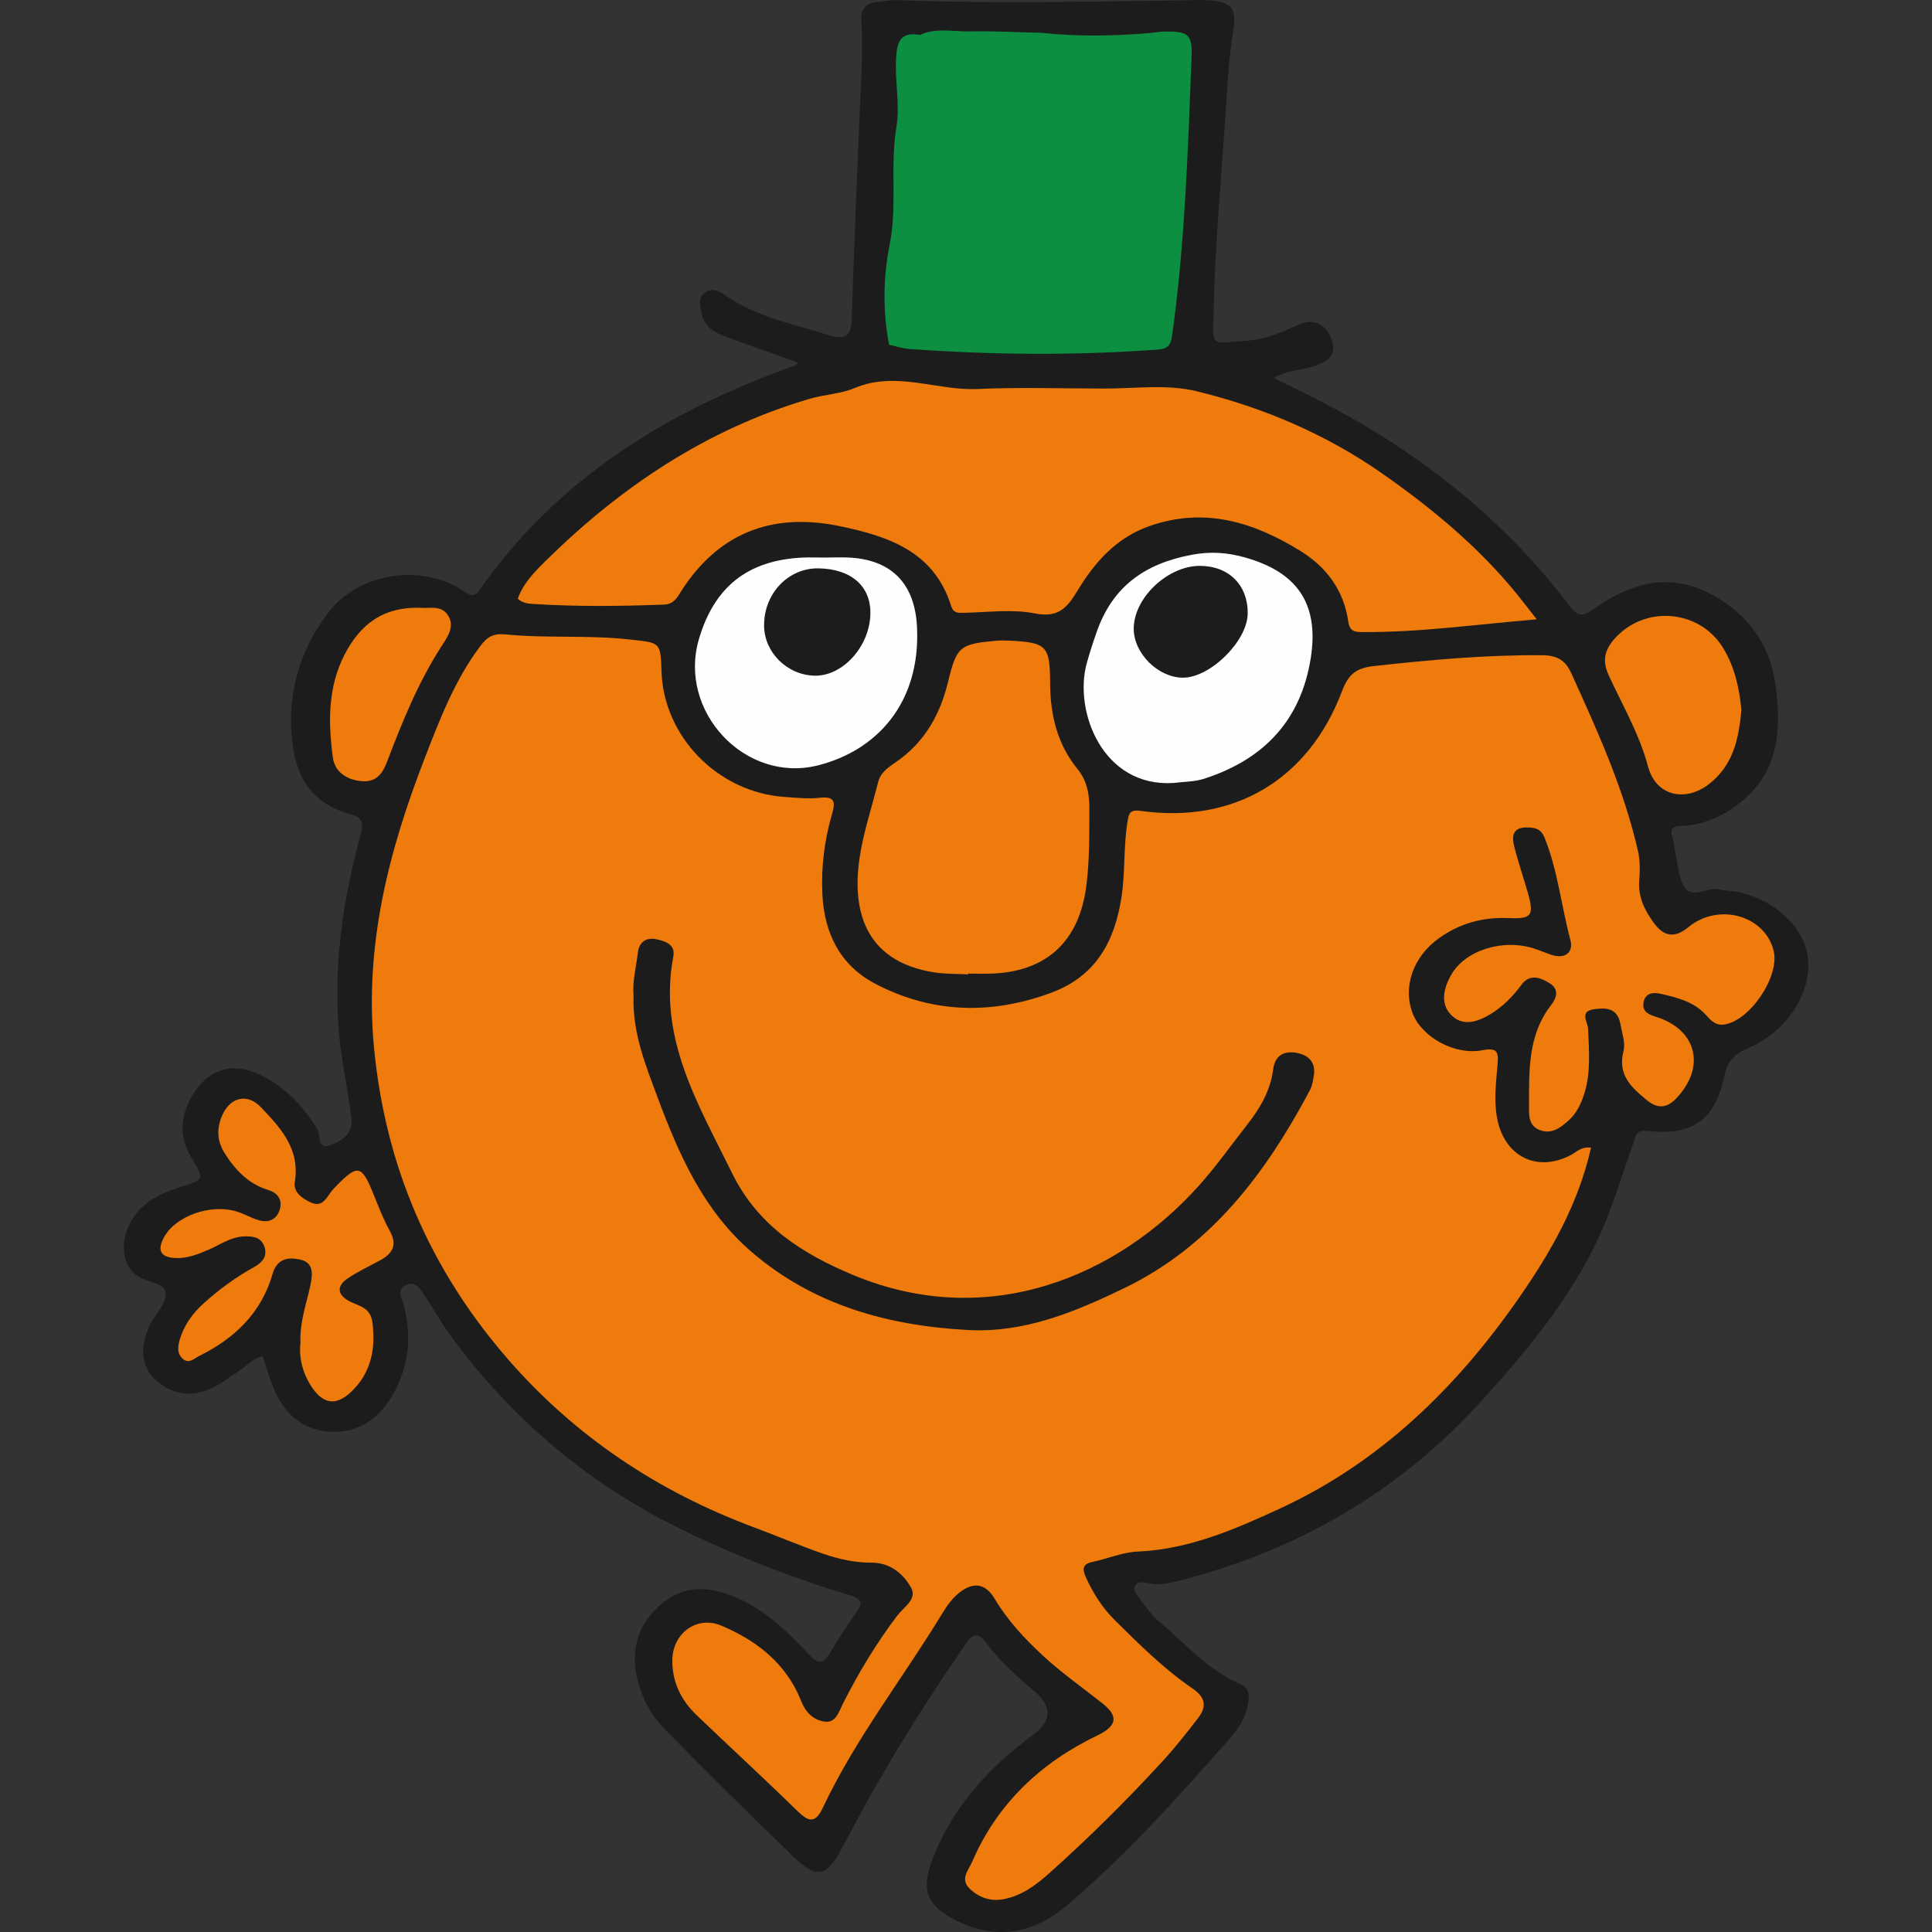 <?xml version="1.0" encoding="UTF-8"?>
<svg id="Layer_1" data-name="Layer 1" xmlns="http://www.w3.org/2000/svg" viewBox="0 0 512 512">
  <rect x="0" y="0" width="512" height="512" fill="#333333" stroke="none"/>
  <defs>
    <style>
      .cls-1 {
        fill: #1c1c1c;
      }

      .cls-2 {
        fill: #ee7b0c;
      }

      .cls-3 {
        fill: #fefefe;
      }

      .cls-4 {
        fill: #0d8f42;
      }
    </style>
  </defs>
  <g id="GRT1Kp">
    <g>
      <path class="cls-1" d="M69.63,359.39c-2.52.5-4.11,2.48-6.11,3.78-2.32,1.5-4.51,3.26-6.96,4.5-5.3,2.69-10.52,2.15-15-1.7-4.46-3.83-4.28-8.91-2.3-13.85,1.33-3.33,4.92-6.5,4.67-9.5-.24-2.79-5.66-2.75-8.23-5.01-4.73-4.18-3.5-13.07,2.62-18.28,2.82-2.4,6.2-3.76,9.69-4.83,6.1-1.87,6.25-1.91,2.8-7.57-3.71-6.1-2.93-11.9.75-17.54,3.83-5.88,9.84-7.79,16.28-5.03,7.08,3.03,12.19,8.3,16.22,14.82.96,1.55-.06,5.63,3.54,4.28,2.96-1.1,6.11-3.06,5.54-7.22-.61-4.45-1.36-8.89-2.11-13.32-3.54-20.92-1-41.44,4.53-61.65,1.03-3.76.13-4.74-3.13-5.65-8.81-2.46-13.5-8.55-14.78-17.48-1.89-13.2,1.31-25.14,9.26-35.69,8.13-10.78,25.05-13.34,36.33-5.58,1.79,1.23,2.69,1.08,3.74-.41,20.88-29.8,50.18-47.75,83.82-59.61.14-.05.21-.26.62-.8-6.18-2.2-12.24-4.31-18.27-6.5-3.31-1.2-6.55-2.66-7.26-6.63-.32-1.79-.98-3.89.86-5.32,1.84-1.44,3.78-.54,5.29.54,8.26,5.85,18.03,7.66,27.4,10.61,3.98,1.25,6.1.84,6.26-3.98.62-18.7,1.37-37.39,2.18-56.08.34-7.77.88-15.53.36-23.32-.19-2.89,1.23-4.57,4.16-4.86,1.88-.19,3.78-.53,5.66-.46,25.3.93,50.59.36,75.89.05,2.08-.02,4.17-.17,6.24-.02,6.75.5,7.6,2.39,6.52,8.96-1.23,7.48-1.51,15.13-2.02,22.72-1.14,16.77-2.7,33.53-3.05,50.32-.21,10.23-1.31,8.97,9.47,8.14,4.51-.34,8.7-2.22,12.8-4.09,4.23-1.94,7.31-.27,8.88,3.53,1.75,4.25-.98,6.32-4.79,7.49-3.25,1-6.84.83-10.46,3.05,10.99,5.19,21.31,10.56,31.11,16.91,18.2,11.8,34.14,26.05,47.22,43.37,2.19,2.9,3.55,2.99,6.46.93,12.56-8.94,23.72-9.49,35.09-1.53,7.23,5.06,11.77,12.34,13.02,21.07,1.71,12.03,1.24,23.64-9.65,32.05-4.53,3.49-9.5,5.7-15.22,5.87-2.42.07-3.1.88-2.34,3.14.33.97.36,2.04.59,3.05.77,3.37.8,7.21,2.55,9.96,2.08,3.26,5.98.04,9.04.68,2.03.42,4.16.37,6.15.89,9.72,2.5,16.86,9.74,17.59,17.66.83,9.03-5.72,19.24-15.8,23.5-3.72,1.57-5.5,3.31-6.39,7.47-2.53,11.82-8.56,15.82-20.7,14.49-2.76-.3-2.8,1.61-3.32,3.02-2.49,6.81-4.53,13.8-7.24,20.52-7.46,18.44-19.97,33.52-33.12,48.04-22.01,24.3-49.26,39.92-80.99,47.84-2.33.58-4.74,1-7.2.42-1.16-.27-2.75-.49-3.44.51-.91,1.33.34,2.63,1.13,3.68,1.56,2.06,3.08,4.25,5.03,5.9,6.96,5.9,13.02,13,21.66,16.72,2.5,1.08,2.33,3.12,1.95,5.25-.59,3.35-2.28,6.21-4.45,8.68-13.72,15.63-27.61,31.13-43.5,44.64-8.86,7.53-18.71,9.37-29.41,4-7.49-3.76-9.35-7.74-6.47-15.56,5.19-14.12,14.9-24.76,26.82-33.57q7.46-5.51.67-11.35c-4.59-3.97-9.24-7.95-12.84-12.85-2.56-3.49-3.87-2.48-5.85.4-11.11,16.12-21.47,32.69-30.55,50.04-.64,1.23-1.33,2.43-1.98,3.65-4.21,7.86-6.65,8.4-13.15,2.12-11.58-11.21-23.1-22.51-34.32-34.08-3.18-3.28-5.45-7.61-6.65-12.16-2.21-8.34.04-15.5,6.77-20.91,6.56-5.28,13.71-3.9,20.56-.71,7.18,3.35,12.77,8.93,18.1,14.61,2.56,2.73,3.85,2.27,5.55-.6,2.11-3.57,4.34-7.09,6.78-10.45,1.86-2.57,1.91-3.71-1.56-4.75-14.58-4.36-28.7-9.87-42.48-16.4-25.9-12.27-47.15-29.96-63.88-53.14-2.32-3.22-4.21-6.76-6.46-10.03-1.13-1.64-2.33-3.88-4.93-2.57-2.51,1.26-1,3.33-.55,5.02,2.27,8.42,1.44,16.5-2.9,24.06-3.62,6.31-9.07,10.14-16.55,9.72-7.53-.43-12.31-4.99-15.09-11.74-1.09-2.66-1.83-5.46-2.75-8.26Z"/>
      <path class="cls-2" d="M421.63,304.16c-3.38,15-10.62,27.6-19.07,39.77-16.63,23.92-36.91,43.69-63.59,55.96-11.86,5.46-23.96,10.71-37.47,11.29-4.06.17-8.03,1.94-12.08,2.77-3.09.63-2.31,2.57-1.54,4.27,1.88,4.12,4.31,7.93,7.54,11.13,6.52,6.46,13.06,12.95,20.66,18.15,3.4,2.33,3.76,4.77,1.47,7.75-3.06,3.98-6.18,7.93-9.57,11.62-9.51,10.34-19.48,20.23-29.96,29.59-3.52,3.14-7.28,5.93-12.03,6.84-3.45.66-6.55-.38-9.05-2.82-2.58-2.51-.26-4.89.67-7.04,6.66-15.46,18.16-26.28,33.14-33.5,5.19-2.5,5.87-5.03,1.29-8.63-5.3-4.17-10.82-8.06-15.78-12.66-4.85-4.5-9.3-9.29-12.7-15.02-2.32-3.92-5.49-4.47-9.06-1.76-1.95,1.48-3.4,3.43-4.67,5.52-10.5,17.29-23.09,33.29-31.77,51.68-1.97,4.17-3.7,3.82-6.68.92-8.8-8.6-17.86-16.93-26.75-25.44-4.18-4-6.58-8.91-6.45-14.8.15-6.94,6.5-11.64,12.9-8.97,9.49,3.95,17.35,10.15,21.26,20.05,1.26,3.2,3.38,5.05,6.29,5.42,2.89.37,3.67-2.63,4.75-4.76,4.15-8.2,8.87-16.05,14.44-23.39,1.67-2.2,5.31-4.3,3.63-7.34-2.09-3.77-5.64-6.66-10.49-6.64-4.4.02-8.64-.92-12.72-2.33-6.21-2.14-12.25-4.73-18.41-7.02-25.47-9.48-47.5-24.16-65.29-44.65-20.5-23.62-32.4-50.91-35.42-82.44-2.59-27.09,3.87-52.09,13.45-76.8,4.01-10.33,7.95-20.66,14.71-29.66,1.87-2.49,3.44-3.42,6.8-3.09,10.85,1.07,21.79.11,32.69,1.33,8.18.91,8.29.54,8.54,8.48.54,17.28,14.95,32.02,32.55,33.25,3.11.22,6.27.56,9.34.23,4.07-.44,4.24,1.06,3.27,4.4-1.99,6.83-2.86,13.85-2.54,21,.46,10.48,4.73,19.03,14.05,23.9,15.02,7.84,30.74,8.26,46.64,2.35,11.75-4.37,16.75-13.48,18.58-25.27,1.04-6.71.5-13.49,1.62-20.17.37-2.21.69-3.13,3.55-2.73,24.6,3.43,44.34-8.23,53.22-31.6,1.68-4.42,3.53-6.25,8.57-6.8,14.82-1.62,29.6-2.98,44.52-2.86,3.85.03,6.11,1.24,7.65,4.62,7.01,15.42,14.04,30.83,17.79,47.46.56,2.49.48,5.19.29,7.76-.32,4.3,1.51,7.84,3.83,11.04,2.4,3.3,5.21,4.48,9.15,1.22,8.08-6.68,20.38-3.1,22.65,6.26,1.64,6.78-6.28,18.53-13.13,19.51-2.25.32-3.52-1.09-4.8-2.51-3.21-3.57-7.63-4.62-12-5.63-1.85-.43-4.02-.34-4.54,2.18-.51,2.45,1.26,3.29,3.21,3.89,10.91,3.37,13.39,13.33,5.41,21.68-2.44,2.55-4.87,2.79-7.72.46-4.13-3.37-7.82-6.7-6.25-12.91.59-2.31-.35-4.76-.77-7.16-.77-4.39-3.7-4.5-6.97-4.06-4.04.54-1.69,3.36-1.62,5.24.23,5.88.79,11.78-1.13,17.51-.83,2.47-1.95,4.82-3.93,6.64-2.25,2.07-4.72,3.89-7.89,2.58-2.96-1.22-2.72-4.17-2.71-6.75.03-9.17-.27-18.41,5.83-26.28,1.41-1.83,2.32-4.13-.37-5.83-2.51-1.58-5.29-2.5-7.41.36-2.31,3.12-4.93,5.8-8.22,7.81-3.47,2.12-7.41,3.4-10.49.22-2.98-3.07-1.93-7.14.04-10.61,3.74-6.58,13.81-9.67,22.13-6.92,1.48.49,2.91,1.12,4.39,1.61,3.69,1.23,5.95-.66,5.06-3.96-2.37-8.82-3.29-18.01-6.64-26.58-.65-1.65-1.33-2.87-3.54-3.13-3.95-.46-5.72.87-4.74,4.79,1.04,4.18,2.46,8.27,3.64,12.42,1.72,6.07,1.09,7-5.15,6.73-6.83-.29-12.96,1.41-18.51,5.42-6.79,4.9-9.58,12.95-6.79,19.99,2.45,6.16,11.14,11.05,18.5,9.6,3.77-.74,4.2.46,3.96,3.49-.39,4.81-1.05,9.57-.16,14.47,1.86,10.18,10.63,14.64,19.71,9.74,1.46-.79,2.7-2.25,5.22-1.85Z"/>
      <path class="cls-2" d="M407.24,164.13c-16.19,1.36-31.04,3.47-46.08,3.38-2.03-.01-3.46-.05-3.86-2.83-1.18-8.19-5.73-14.39-12.69-18.68-12.36-7.63-25.36-11.68-39.9-6.62-8.9,3.1-14.67,9.68-19.28,17.34-2.71,4.5-5.11,7.06-11.22,5.84-5.99-1.19-12.41-.28-18.64-.17-1.64.03-2.88.22-3.54-1.88-4.52-14.38-16.61-18.4-29.49-21.07-18.29-3.79-32.65,2-42.56,18.08-.95,1.54-1.97,2.64-4.04,2.71-11.6.43-23.19.56-34.78-.18-1.35-.09-2.75-.27-3.94-1.38,1.47-4.19,4.56-7.25,7.62-10.26,19.91-19.57,42.56-34.69,69.6-42.69,3.98-1.18,8.34-1.32,12.01-2.87,11.04-4.65,21.75.73,32.62.24,11.24-.51,22.52-.12,33.79-.12,8.13,0,16.42-1.21,24.34.73,17.71,4.34,34.34,11.42,49.34,21.95,13.08,9.18,25.32,19.32,35.46,31.79,1.51,1.85,2.95,3.76,5.24,6.69Z"/>
      <path class="cls-4" d="M276.02,8.7c9.49,1,18.99.88,28.48.07,1.38-.12,2.75-.4,4.12-.41,6.38-.07,7.39.73,7.15,6.95-.97,24.66-1.75,49.34-5.18,73.83-.32,2.28-1.19,3.3-3.57,3.48-21.95,1.64-43.9,1.43-65.85-.12-1.88-.13-3.72-.75-5.58-1.14-.67-8.62-.79-17.24.04-25.85,2.29-10.47.17-21.2,1.92-31.76,1-5.99-.43-12.18-.08-18.35.27-4.92,1.49-6.92,6.38-6.15,10.71-1.03,21.45-.02,32.17-.54Z"/>
      <path class="cls-2" d="M256.58,258.22c-2.94-.16-5.91-.07-8.81-.5-19.18-2.9-22.06-17.3-19.89-30.9,1.05-6.61,3.2-13.05,4.84-19.57.65-2.6,2.8-3.97,4.74-5.31,7.54-5.21,11.65-12.47,13.78-21.22,2.3-9.49,3.14-10.03,12.73-10.92,1.03-.09,2.08-.09,3.12-.04,10.36.46,11.16,1.3,11.21,11.41.04,8.33,1.89,16.08,7.31,22.71,2.41,2.95,3.1,6.52,3.08,10.21-.03,6.92.09,13.81-.81,20.74-1.85,14.29-10.14,22.44-24.53,23.16-2.25.11-4.51.02-6.76.02,0,.07,0,.15,0,.22Z"/>
      <path class="cls-3" d="M310.97,207.5c-18.77,1.16-26.43-19-22.99-31.66.77-2.81,1.68-5.59,2.65-8.35,4.17-11.96,12.62-18.09,25.1-20.45,5.07-.96,9.41-.62,13.95.62,14.8,4.06,20.27,13.13,17.44,28.16-3.02,16-12.93,25.66-27.97,30.54-2.57.84-5.44.78-8.17,1.14Z"/>
      <path class="cls-3" d="M218.74,147.76c2.25,0,4.51-.13,6.75.02,11.15.75,17,7.25,17.53,18.43.96,20.17-10.74,32.72-26.26,36.62-19.32,4.86-37.17-14.32-31.54-33.46,4.07-13.84,12.91-20.86,27.29-21.6,2.07-.11,4.16-.01,6.23-.01Z"/>
      <path class="cls-2" d="M79.63,356.08c-.28-5.73,1.63-10.64,2.67-15.68.61-2.98.75-5.84-2.79-6.61-3.14-.68-6.09-.28-7.27,3.81-2.96,10.31-10.06,17.1-19.44,21.74-1.28.63-2.65,2.12-4.22.88-1.75-1.39-1.48-3.45-.92-5.29,1.13-3.72,3.31-6.81,6.19-9.42,4.12-3.73,8.57-7.01,13.43-9.69,2.21-1.22,3.65-2.84,2.8-5.41-.86-2.6-3.16-2.86-5.55-2.74-3.42.17-6.16,2.17-9.14,3.46-2.87,1.25-5.75,2.41-8.9,2.26-3.6-.17-5.03-1.71-3.1-5.38,3.01-5.72,12.46-9.18,19.58-6.87,1.8.58,3.48,1.55,5.28,2.13,2.68.87,4.94.16,5.86-2.64.84-2.58-.48-4.49-2.94-5.24-5.31-1.62-8.79-5.27-11.63-9.77-2.01-3.18-2.16-6.44-.73-9.87,2.04-4.89,6.61-6.19,10.27-2.38,5.25,5.48,10.49,11.09,9.05,19.86-.43,2.61,1.73,4.25,4.11,5.38,2.62,1.24,3.8-.26,5.02-2.11.57-.86,1.28-1.63,2.01-2.37,5.43-5.53,6.55-5.31,9.41,1.61,1.45,3.51,2.77,7.11,4.6,10.42,2.17,3.91.65,6.13-2.72,7.94-2.88,1.55-5.89,2.94-8.57,4.8-2.47,1.71-2.82,3.91.17,5.7,2.59,1.56,6.05,1.51,6.57,6.08.6,5.26.12,9.96-2.58,14.41-.8,1.32-1.84,2.53-2.94,3.61-4.02,3.93-7.53,3.54-10.66-1.22-2.35-3.58-3.33-7.56-2.95-11.4Z"/>
      <path class="cls-2" d="M461.49,188.16c-.69,7.49-2.07,14.56-8.6,19.64-6.04,4.71-13.99,3.42-16.16-4.72-2.27-8.5-6.75-16.19-10.42-24.15-1.73-3.75-1.08-6.58,1.38-9.44,7.98-9.29,22.81-8.08,29.06,2.39,2.98,4.99,4.2,10.51,4.74,16.28Z"/>
      <path class="cls-2" d="M111.7,161.08c1.79.24,5.26-.9,7.08,2.08,1.8,2.95-.23,5.69-1.8,8.14-6.22,9.65-10.47,20.22-14.53,30.88-1.27,3.32-3.19,5.24-6.91,4.81-3.85-.44-6.83-2.51-7.33-6.25-1.25-9.32-1.35-18.68,3.15-27.35,4.02-7.75,10.02-12.71,20.35-12.31Z"/>
      <path class="cls-4" d="M276.02,8.7c-10.7,1.36-21.44.34-32.16.54,4.26-1.96,8.76-.83,13.13-.92,6.34-.12,12.69.23,19.03.37Z"/>
      <path class="cls-4" d="M235.64,65.5c-.01,8.62-.03,17.24-.04,25.85-1.61-8.62-1.59-17.24.04-25.85Z"/>
      <path class="cls-1" d="M167.91,263.74c-.36-3.52.67-7.41,1.14-11.36.34-2.83,2.3-3.97,4.77-3.49,2.32.45,5.23,1.35,4.62,4.56-4.13,21.71,6.66,39.25,15.56,57.43,6.8,13.9,18.64,21.43,32.24,27.07,35.64,14.78,69.88.43,91.59-23.86,4.49-5.02,8.4-10.57,12.57-15.88,3.47-4.41,6.29-9.15,7.01-14.85.45-3.52,2.69-4.85,5.81-4.4,3.21.46,5.52,2.22,4.97,5.99-.2,1.35-.43,2.79-1.06,3.97-11.66,21.96-26.19,41.36-49.27,52.49-12.98,6.26-26.36,11.85-41.23,11.06-21.22-1.13-41.05-6.55-57.55-20.78-12.63-10.9-19.15-25.68-24.8-40.84-3.19-8.57-6.72-17.14-6.38-27.1Z"/>
      <path class="cls-1" d="M330.65,162.68c-.11,7.22-9.92,16.91-17.12,16.91-6.6,0-13.08-6.42-13.08-12.97,0-8.16,8.99-16.69,17.56-16.66,7.69.03,12.76,5.14,12.65,12.72Z"/>
      <path class="cls-1" d="M216.92,150.62c8.68.15,13.9,4.74,13.74,12.08-.19,8.67-7.39,16.59-14.88,16.36-7.27-.22-13.28-6.24-13.29-13.32-.02-8.5,6.44-15.26,14.44-15.12Z"/>
    </g>
  </g>
</svg>
